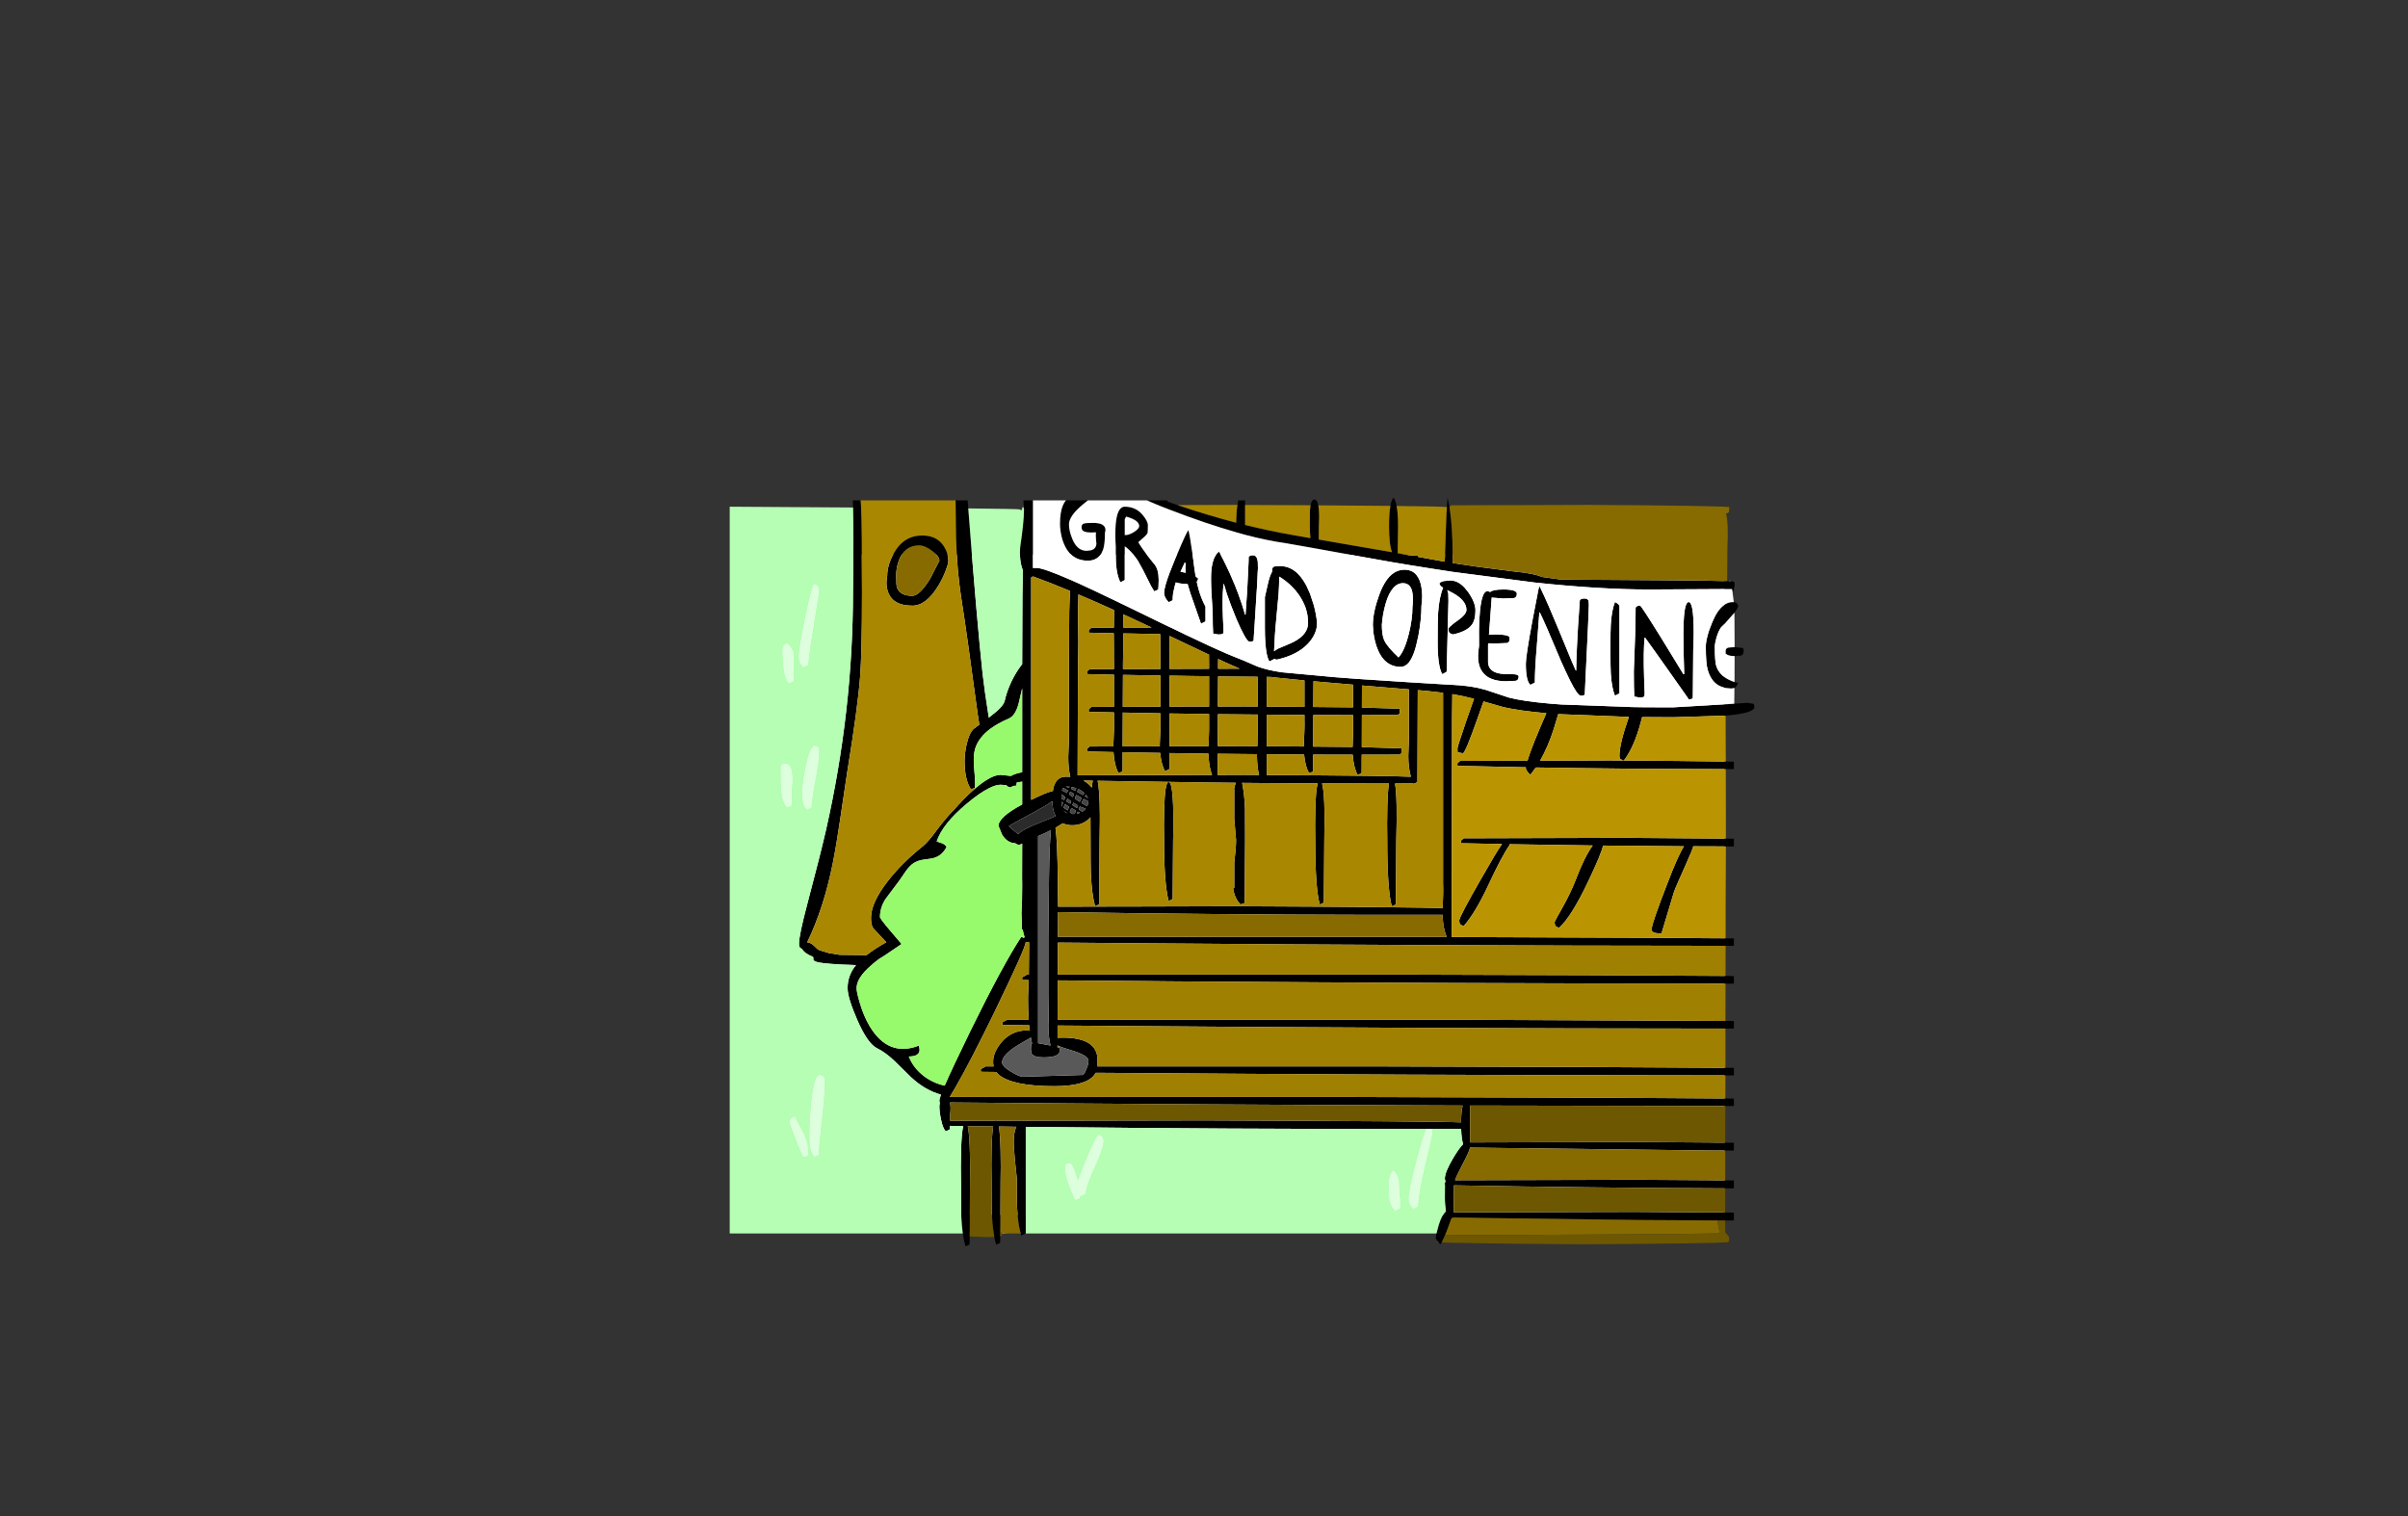 <?xml version="1.0" encoding="UTF-8" standalone="no"?>
<svg xmlns:xlink="http://www.w3.org/1999/xlink" height="842.55px" width="1337.95px" xmlns="http://www.w3.org/2000/svg">
  <rect width="100%" height="100%" fill="#333333" stroke="none"/>
  <g transform="matrix(1, 0, 0, 1, 407.45, 285.05)">
    <use height="4.5" transform="matrix(5.487, 0.0, 0.0, 81.567, 3.288, 23.017)" width="99.75" xlink:href="#shape0"/>
    <use height="416.0" transform="matrix(1.0, 0.0, 0.0, 1.0, -2.0, -8.5)" width="569.35" xlink:href="#shape1"/>
  </g>
  <defs>
    <g id="shape0" transform="matrix(1, 0, 0, 1, 49.85, -2.5)">
      <path d="M49.9 7.0 L-49.85 7.0 -49.85 2.5 49.9 2.5 49.9 7.0" fill="#ffffff" fill-rule="evenodd" stroke="none"/>
    </g>
    <g id="shape1" transform="matrix(1, 0, 0, 1, 2.0, 8.5)">
      <path d="M70.75 -7.0 L70.9 -4.9 71.0 -3.05 Q71.5 8.2 71.5 44.1 71.5 77.5 70.45 91.0 69.15 108.15 63.25 144.25 L59.5 169.45 Q57.25 184.6 55.35 194.2 50.3 219.55 41.05 238.55 42.7 238.7 44.2 239.9 L47.0 242.5 Q47.6 242.95 53.0 244.5 L59.0 245.5 74.05 245.65 Q78.5 242.15 85.0 238.5 L77.9 230.9 Q76.5 229.25 76.5 225.0 76.5 216.55 85.8 204.6 93.7 194.4 105.5 185.0 108.05 182.95 112.75 176.6 118.2 169.3 122.75 164.75 127.75 159.05 132.8 154.45 L134.5 153.0 Q138.2 149.8 141.3 148.0 144.7 145.95 147.35 145.6 L148.5 145.5 154.25 146.1 156.0 145.25 Q158.05 144.45 160.5 144.05 L160.5 117.25 160.5 97.4 158.45 106.2 Q156.6 112.75 153.0 114.25 147.05 116.8 142.95 119.8 139.85 122.1 137.75 124.7 134.65 128.5 133.9 133.0 133.3 136.5 133.9 142.9 134.55 149.8 134.25 152.75 L132.0 153.5 Q128.5 147.95 128.5 138.0 128.5 133.4 129.65 128.5 131.05 122.35 133.5 120.0 L136.7 117.6 135.75 111.5 Q130.0 68.5 126.5 46.25 124.3 32.05 123.75 13.6 L123.55 -2.6 123.5 -7.0 130.2 -7.0 130.5 -3.05 130.55 -2.55 Q135.5 61.8 138.5 89.25 139.55 98.6 141.95 113.7 L143.1 112.8 Q149.85 107.8 150.75 104.5 152.9 95.15 158.4 86.85 L159.3 85.6 160.5 83.95 160.5 83.9 160.65 45.95 160.9 31.8 Q158.8 26.8 159.4 18.95 161.5 4.8 161.5 -1.5 L161.5 -2.3 161.2 -7.0 166.5 -7.0 166.5 30.55 168.5 30.5 Q172.2 30.5 187.5 37.2 L191.8 39.1 198.5 42.2 201.5 43.6 211.65 48.45 216.7 50.9 217.25 51.15 237.2 60.85 242.35 63.35 242.95 63.6 251.1 67.55 264.3 73.75 269.5 76.1 Q274.8 78.5 277.35 79.5 283.6 81.9 290.75 85.1 L291.35 85.35 Q296.85 87.35 304.65 88.5 L334.5 91.25 344.35 92.0 349.35 92.35 375.35 94.05 380.35 94.35 394.35 95.2 399.5 95.5 399.85 95.5 Q407.9 95.95 413.75 97.2 L418.25 98.35 419.0 98.6 430.9 102.55 Q439.0 104.65 454.1 105.95 L460.0 106.4 499.55 107.85 506.45 107.95 521.5 108.0 521.65 108.0 522.1 108.0 551.7 106.25 552.05 106.25 556.15 105.95 563.35 105.5 566.85 106.0 567.1 106.25 567.35 107.85 Q567.35 111.2 551.35 112.6 L522.35 113.5 504.95 113.4 504.3 115.9 Q500.6 130.0 494.85 137.5 L493.05 136.9 Q492.35 136.4 492.35 134.75 492.35 128.4 497.6 113.3 L458.35 111.75 455.8 120.2 Q452.65 130.0 448.25 137.65 L486.85 137.5 494.85 137.55 Q527.7 137.75 546.35 138.05 L551.45 138.1 551.95 138.1 555.95 138.2 555.95 142.3 551.95 142.3 551.45 142.3 546.35 142.3 Q497.3 142.25 445.9 141.4 L442.85 145.5 Q440.35 142.95 440.35 142.0 L440.35 141.95 440.4 141.3 440.35 141.3 402.35 140.5 402.35 139.0 403.85 137.75 441.25 137.65 Q443.5 129.9 451.75 111.25 436.65 109.9 427.8 107.85 L416.85 104.7 413.5 114.15 Q406.7 133.5 405.35 133.5 L402.6 133.0 Q402.35 133.25 402.35 130.75 402.35 129.85 407.1 115.95 L411.55 103.25 410.6 103.0 Q405.55 101.65 399.5 100.65 L399.35 113.85 399.15 231.65 399.1 235.6 514.95 236.05 515.0 236.05 546.35 236.3 548.2 236.3 551.35 236.35 551.95 236.35 555.95 236.4 555.95 240.5 551.95 240.5 551.35 240.5 548.95 240.5 546.35 240.5 Q387.75 240.4 227.75 239.1 L222.45 239.05 180.35 238.7 180.3 256.5 369.85 256.5 Q496.45 256.8 546.35 257.2 L546.95 257.2 550.9 257.25 551.3 257.25 551.95 257.25 552.15 257.25 555.95 257.35 555.95 261.5 551.3 261.5 549.6 261.5 546.35 261.5 Q399.85 261.4 252.2 260.3 L245.4 260.25 239.15 260.2 234.7 260.15 229.55 260.1 180.25 259.7 180.2 281.5 380.0 281.55 381.55 281.55 395.75 281.55 395.9 281.55 550.5 282.25 551.25 282.25 551.95 282.25 552.5 282.25 552.9 282.25 555.95 282.3 555.95 286.5 551.25 286.5 549.55 286.5 546.35 286.5 Q384.15 286.4 220.6 285.1 L212.75 285.05 200.65 284.95 180.15 284.8 180.15 291.6 182.85 291.5 Q202.35 291.5 202.35 303.85 L202.35 307.5 357.35 307.5 Q495.05 307.8 546.35 308.25 L549.45 308.25 551.25 308.3 551.95 308.3 552.5 308.3 553.05 308.3 555.95 308.3 555.95 312.5 551.95 312.5 551.25 312.5 549.4 312.5 546.35 312.5 Q374.6 312.4 201.35 311.05 L200.4 312.5 Q195.45 318.5 178.35 318.5 155.3 318.5 147.65 312.25 L146.05 310.6 146.0 310.6 137.5 310.5 137.5 309.0 Q140.0 307.75 140.0 307.5 L144.65 307.5 Q144.35 306.35 144.35 305.1 144.35 299.65 148.95 294.15 154.6 287.4 163.35 287.5 L164.75 287.7 164.4 284.65 149.5 284.5 149.5 283.0 Q152.0 281.75 152.0 281.5 L164.15 281.5 Q163.7 275.65 163.75 269.1 L164.1 259.55 160.5 259.5 160.5 258.0 Q163.0 256.75 163.0 256.5 L164.2 256.5 164.35 239.5 164.35 238.55 162.5 238.55 Q161.85 242.75 145.15 277.2 132.15 303.95 123.55 318.95 L120.4 324.25 120.25 324.5 344.35 324.5 Q495.05 324.85 546.35 325.3 L549.35 325.3 551.2 325.35 551.95 325.35 555.95 325.4 555.95 329.5 551.95 329.5 551.2 329.5 549.3 329.5 546.35 329.5 409.35 329.25 409.35 349.75 497.85 349.5 498.3 349.5 498.75 349.5 499.2 349.5 499.65 349.5 500.05 349.5 500.5 349.5 500.9 349.5 501.35 349.5 501.75 349.5 502.15 349.5 502.55 349.5 502.95 349.5 543.15 349.8 546.35 349.85 549.25 349.85 551.15 349.9 551.95 349.9 555.95 349.95 555.95 354.25 551.95 354.25 551.15 354.25 549.25 354.25 546.35 354.25 544.3 354.25 411.55 352.65 409.35 352.6 Q409.0 354.8 404.85 362.6 402.05 367.9 401.0 370.75 L498.35 370.5 498.8 370.5 499.2 370.5 499.65 370.5 500.05 370.5 500.9 370.5 501.3 370.5 501.7 370.5 502.1 370.5 502.5 370.5 503.25 370.5 543.3 370.75 546.25 370.8 549.2 370.8 551.15 370.85 551.95 370.85 555.95 370.85 555.95 375.25 551.95 375.25 551.15 375.25 546.1 375.25 Q474.85 374.95 400.4 373.6 L400.35 380.1 400.25 388.6 497.85 388.35 498.55 388.35 499.2 388.35 499.85 388.35 500.5 388.35 501.7 388.35 545.1 388.65 549.15 388.65 551.1 388.7 551.95 388.7 553.65 388.7 555.95 388.75 555.95 393.1 551.95 393.1 551.1 393.1 546.8 393.1 503.15 392.85 418.1 391.75 417.05 391.75 416.35 391.75 414.75 391.7 409.35 391.6 405.25 391.55 400.0 391.45 399.0 391.95 396.5 398.75 396.4 399.05 395.85 400.35 395.25 401.75 393.85 404.8 393.85 404.85 393.6 405.3 392.85 406.35 392.25 405.75 391.7 405.15 391.75 405.15 391.45 404.8 Q390.35 403.5 390.35 402.85 390.35 401.95 390.7 400.35 L391.9 395.8 Q393.65 390.05 395.95 388.0 395.35 385.0 395.35 380.25 L395.4 373.5 395.35 373.5 395.35 372.0 395.6 371.8 395.7 371.35 Q395.35 370.55 395.35 369.85 395.35 366.25 399.95 358.5 403.2 353.0 405.5 350.7 404.55 347.65 404.4 342.25 L388.0 342.3 385.05 342.3 Q275.65 342.35 162.5 341.1 L162.5 400.25 162.35 400.35 160.0 401.5 159.65 400.35 159.65 400.25 Q159.05 398.1 158.6 395.5 157.9 391.2 157.65 385.65 157.5 382.15 157.5 369.5 156.2 358.1 155.85 352.05 155.45 345.0 157.25 341.05 L147.55 340.9 Q148.3 345.1 148.5 354.55 148.7 363.05 148.5 371.75 L148.4 396.25 148.35 399.8 148.35 402.0 148.25 405.2 148.25 405.5 Q147.0 406.25 146.0 406.5 L145.0 402.3 144.95 402.0 144.7 400.35 144.3 397.5 144.1 395.65 144.0 394.9 144.0 394.85 143.95 394.25 143.75 390.75 143.7 390.4 143.65 389.55 Q143.5 385.8 143.5 371.85 143.3 361.7 143.5 353.5 143.7 344.85 144.4 340.85 L130.25 340.7 Q131.2 344.6 131.45 355.5 131.7 364.0 131.5 372.75 L131.4 398.25 131.35 400.35 131.35 402.0 131.25 406.5 129.0 407.5 Q128.1 404.4 127.5 400.35 126.9 396.0 126.65 390.55 126.5 386.8 126.5 372.85 126.3 362.7 126.55 354.5 126.8 344.35 127.75 340.65 L120.4 340.55 120.25 342.5 Q119.0 343.25 118.0 343.5 116.45 341.95 115.4 337.0 114.5 332.8 114.5 329.5 114.5 328.75 114.8 328.1 114.5 327.45 114.5 326.35 114.5 325.6 115.4 323.2 106.6 320.75 98.9 313.65 L89.8 304.7 Q84.55 299.7 80.0 297.5 74.65 295.0 68.75 281.4 63.5 269.3 63.5 264.0 63.5 257.15 67.8 251.65 L68.2 251.2 Q51.45 250.7 46.75 249.55 44.3 248.95 44.45 247.9 44.65 246.75 44.0 246.5 39.5 244.7 38.15 242.2 L37.2 241.7 Q36.5 241.05 36.5 239.35 36.5 234.55 41.2 216.9 48.5 189.35 51.5 176.15 66.5 110.0 66.5 43.6 66.95 12.7 66.55 -3.05 L66.5 -4.75 66.4 -7.0 70.75 -7.0 M197.05 -7.0 L196.0 -6.2 193.7 -4.3 Q186.5 1.8 186.5 6.35 186.5 9.85 188.3 14.25 191.0 21.0 196.25 21.0 L198.6 20.75 Q200.85 20.2 201.5 18.35 L201.75 17.2 201.5 14.7 Q201.3 12.0 201.5 10.75 198.4 10.95 196.55 10.7 195.15 10.45 194.45 10.0 193.5 9.4 193.5 7.75 193.5 6.2 195.0 5.8 L196.5 5.6 200.0 5.5 201.5 5.55 Q205.55 5.9 206.5 8.05 207.05 9.35 206.5 10.85 206.5 17.2 205.5 20.25 L204.4 22.7 Q203.05 24.8 200.9 25.75 199.2 26.5 197.0 26.5 194.05 26.5 191.65 25.6 189.7 24.85 188.1 23.5 185.25 21.1 183.55 16.75 182.3 13.65 181.8 9.85 181.5 7.8 181.5 6.25 181.5 -0.45 183.15 -4.3 L183.95 -5.85 184.8 -7.0 197.05 -7.0 M229.8 -7.0 L241.0 -7.0 241.5 -6.25 246.8 -4.4 Q263.35 1.2 279.4 5.4 279.5 -0.55 280.1 -4.5 L280.6 -7.0 284.35 -7.0 284.35 -4.45 284.35 6.65 Q297.75 9.95 310.85 12.25 L320.65 13.95 Q320.35 11.0 320.35 7.35 L320.4 -1.25 Q320.5 -3.0 320.75 -4.3 321.4 -7.5 322.85 -7.5 324.35 -7.5 325.05 -4.25 325.75 -0.6 325.35 7.25 L325.3 14.75 366.0 21.8 Q364.35 17.6 364.35 7.25 364.35 0.1 365.1 -3.95 365.7 -7.3 366.85 -8.5 367.95 -7.1 368.55 -3.9 369.35 0.2 369.35 7.35 L369.15 22.35 375.4 23.45 379.85 23.75 380.1 23.35 Q380.3 23.3 380.35 24.35 L390.85 26.25 395.3 27.05 396.15 2.8 396.25 0.3 396.3 0.05 396.5 -3.3 396.6 -5.1 396.8 -7.95 396.85 -8.5 397.9 -3.4 398.2 -1.45 Q399.6 8.35 399.65 21.9 L399.65 27.8 413.35 29.85 433.85 32.5 Q445.25 33.6 449.1 35.5 L459.85 37.0 Q538.35 37.4 552.2 37.85 L553.35 37.9 553.95 37.9 555.1 38.0 556.0 38.25 Q556.35 38.35 556.35 39.85 556.35 41.35 555.95 41.75 L555.95 43.3 555.1 43.3 554.9 42.25 554.85 42.25 508.85 42.5 Q481.5 42.5 445.4 38.65 L399.65 32.7 395.15 32.0 386.45 30.65 378.95 29.45 377.0 29.15 365.95 27.3 341.2 22.9 336.0 21.95 325.2 20.0 321.6 19.35 306.85 16.75 Q296.75 15.35 284.35 12.1 L279.4 10.7 Q262.8 6.0 242.45 -1.85 L237.65 -3.7 236.0 -4.4 234.6 -4.95 229.8 -7.0 M506.35 69.25 Q505.55 76.9 506.05 91.5 L506.35 100.0 Q506.35 102.5 505.85 102.0 505.85 102.5 503.35 102.5 L500.6 102.0 Q500.35 97.5 500.35 88.1 501.35 64.5 501.35 52.5 L501.85 52.0 Q502.35 51.5 503.85 51.5 504.45 51.5 515.55 69.4 L518.7 74.55 527.85 89.5 528.35 89.5 Q527.9 76.35 527.9 67.7 L527.9 66.3 527.95 64.6 Q528.1 49.5 530.85 49.5 533.45 49.5 533.6 64.55 L533.6 67.85 533.35 76.25 533.15 100.6 533.1 102.5 Q533.35 103.5 530.85 103.5 L528.85 100.6 515.5 81.7 512.2 77.05 506.6 69.25 506.35 69.25 M489.85 49.5 Q491.45 50.15 492.35 51.5 L492.35 100.25 489.85 101.5 Q488.0 96.95 487.55 89.1 487.35 86.05 487.35 75.5 487.35 65.0 487.55 62.0 488.0 54.25 489.85 49.5 M555.9 49.55 Q557.05 49.6 557.6 50.2 L558.35 51.5 Q558.25 52.8 556.25 55.4 L550.6 61.8 548.85 63.5 548.2 64.5 Q547.3 65.95 546.6 68.2 L546.25 69.3 Q545.35 72.55 545.35 74.35 545.35 82.95 546.25 85.35 547.6 89.1 551.15 91.5 553.3 92.95 556.3 93.95 L558.35 94.5 557.05 96.65 556.25 97.25 554.35 97.5 551.2 97.2 Q543.75 95.75 541.35 87.0 540.35 83.4 540.35 74.25 540.35 71.6 541.35 68.05 541.75 66.35 542.45 64.5 L543.9 60.75 Q546.65 54.05 550.2 51.35 552.6 49.5 555.35 49.5 L555.9 49.55 M556.35 74.5 L560.85 75.0 561.1 75.25 Q561.35 75.4 561.35 76.85 561.35 78.8 559.9 79.25 L556.35 79.5 Q552.85 79.5 551.6 78.25 551.35 79.25 551.35 76.75 551.35 75.15 552.9 74.8 L556.35 74.5 M551.5 185.3 L550.55 185.25 550.2 185.25 546.25 185.25 533.35 185.2 533.35 185.25 Q533.35 186.2 528.65 196.7 523.4 208.3 522.6 210.75 L516.15 232.2 515.65 233.75 513.35 233.5 511.3 233.15 510.6 232.25 Q510.45 232.85 510.4 232.15 L510.35 230.75 Q510.35 228.2 518.9 206.0 524.85 190.45 528.2 185.2 L483.25 184.8 Q482.4 189.1 475.1 204.5 465.8 224.15 458.85 230.5 457.4 230.0 457.05 229.7 456.35 229.05 456.35 227.35 456.35 226.85 460.45 219.65 465.35 210.95 468.1 203.75 473.0 190.85 477.5 184.75 L431.35 184.05 431.15 184.05 431.2 184.1 431.35 184.5 Q427.3 190.05 419.45 206.85 412.35 222.1 405.85 229.5 404.4 229.0 404.05 228.7 403.35 228.05 403.35 226.35 403.35 224.5 415.35 203.5 424.2 188.0 427.1 183.95 L404.35 183.5 404.35 182.0 405.85 180.75 495.85 180.5 546.25 180.9 551.5 180.95 551.95 180.95 555.95 181.0 555.95 185.3 552.55 185.3 551.95 185.3 551.5 185.3 M448.85 42.5 Q452.7 50.5 458.2 63.9 L465.4 81.35 467.95 87.2 468.1 87.5 468.35 87.5 468.35 86.4 Q468.4 81.5 468.75 74.35 469.2 63.85 470.35 48.5 L470.85 48.0 Q471.35 47.5 472.85 47.5 474.55 47.5 475.05 48.5 475.35 49.15 475.35 51.35 L474.95 61.6 474.35 74.4 473.1 100.5 Q473.35 101.5 470.85 101.5 469.15 101.5 465.0 93.25 L462.4 87.85 460.05 82.7 Q451.0 61.0 448.1 55.25 L447.85 55.25 446.4 74.45 Q445.35 86.7 445.35 94.25 L442.85 95.5 Q440.35 93.3 440.35 83.75 440.35 79.5 444.0 59.8 L447.35 42.45 447.85 40.5 448.85 42.5 M408.35 44.0 Q412.35 49.7 412.35 54.1 412.35 59.5 410.3 62.15 407.6 65.8 399.85 67.5 L399.55 67.4 Q398.35 66.95 398.05 66.7 397.35 66.05 397.35 64.35 397.35 63.7 399.5 62.0 400.6 61.05 402.35 59.85 407.35 56.35 407.35 53.85 407.35 48.6 399.7 44.4 L399.5 44.3 396.7 42.85 397.25 44.7 397.35 48.85 396.35 88.25 394.4 89.3 393.85 89.5 Q391.35 84.75 391.35 72.1 391.35 59.3 391.6 55.55 392.2 46.65 394.4 41.55 392.25 40.2 392.35 39.0 393.2 38.15 394.95 37.8 L398.35 37.5 399.6 37.6 Q401.3 37.8 402.95 38.75 404.8 39.8 406.55 41.75 L408.35 44.0 M420.5 43.9 Q422.1 42.5 427.85 42.5 435.35 42.5 435.35 44.85 435.35 46.85 433.85 47.25 L427.85 47.5 421.35 47.0 421.35 47.35 419.85 67.65 423.35 67.5 425.5 67.55 Q429.6 67.7 430.9 68.55 431.35 68.85 431.35 69.85 431.35 71.9 429.9 72.25 L423.4 72.5 423.35 72.5 419.45 72.4 419.35 73.25 419.35 83.0 Q419.55 86.65 422.8 88.25 424.8 89.25 428.05 89.45 L433.75 89.6 Q436.35 89.75 436.35 90.85 436.35 92.85 434.8 93.25 L429.35 93.5 Q424.55 93.5 421.25 92.15 418.5 91.05 416.8 89.05 415.1 87.1 414.35 84.3 413.6 81.35 413.9 77.55 L414.35 73.75 Q414.15 65.35 414.6 58.0 415.5 43.5 418.85 43.5 419.9 43.5 420.5 43.9 M366.75 41.6 Q365.45 43.05 364.35 45.25 363.25 47.5 362.4 50.5 360.75 56.3 360.35 62.1 L360.4 64.3 Q360.5 66.55 360.9 68.3 361.25 69.9 361.85 71.1 363.5 74.45 369.6 80.25 372.95 76.65 375.25 67.4 L375.3 67.3 Q377.35 59.05 377.35 52.25 377.85 47.8 377.4 44.8 377.05 42.1 375.85 40.65 374.5 39.0 372.1 39.0 369.05 39.0 366.75 41.6 M382.35 41.35 Q383.15 46.3 382.35 51.5 382.35 59.05 380.6 68.45 L380.35 69.55 Q378.4 79.3 375.3 83.1 373.3 85.5 370.85 85.5 361.25 85.5 357.35 74.0 356.45 71.35 355.95 68.3 L355.6 66.05 355.5 64.2 355.35 62.35 Q355.35 55.2 358.85 45.5 L358.95 45.3 Q359.7 43.15 360.6 41.35 365.4 31.5 372.85 31.5 374.85 31.5 376.5 32.15 378.4 32.9 379.7 34.6 381.65 37.0 382.35 41.35 M324.1 63.8 Q323.15 68.5 319.2 72.7 L317.4 74.4 Q311.5 79.4 301.85 81.5 L300.35 81.0 300.35 81.25 297.85 82.5 Q296.95 81.0 296.35 78.05 295.35 72.95 295.35 63.6 L295.35 46.75 296.75 40.6 297.3 38.2 Q298.15 34.75 299.35 32.6 L299.35 31.75 Q299.35 30.1 300.65 29.7 L303.85 29.5 Q312.7 29.5 318.4 40.35 L320.4 44.75 322.5 51.1 Q323.8 55.85 324.35 60.85 L324.1 63.8 M380.3 98.45 L380.1 149.5 Q378.85 150.25 377.85 150.5 L377.75 150.25 367.65 150.3 Q369.05 158.1 368.35 182.25 L368.1 217.5 Q366.85 218.25 365.85 218.5 363.35 208.95 363.35 182.35 363.15 171.85 363.4 163.25 363.6 154.45 364.3 150.3 L327.1 150.25 Q328.95 156.15 328.35 182.75 L328.1 216.5 Q326.85 217.25 325.85 217.5 323.35 208.4 323.35 182.85 323.15 172.7 323.4 164.5 323.65 153.75 324.7 150.25 L294.95 150.05 293.85 150.5 293.65 150.05 282.7 149.95 Q284.0 156.2 284.3 164.25 L284.35 181.85 284.1 216.75 281.85 217.5 Q278.6 214.3 277.7 208.65 L278.35 208.25 278.35 194.25 Q279.35 186.05 279.35 181.75 L278.35 170.05 278.35 153.5 278.25 153.35 Q278.6 151.35 279.25 149.9 L269.35 149.8 257.7 149.65 202.4 148.8 Q203.55 153.5 203.65 167.8 L203.65 171.05 203.5 182.25 203.25 217.5 201.0 218.5 Q199.15 211.7 198.65 200.4 198.5 196.4 198.5 182.35 L198.45 170.3 198.45 169.1 Q194.4 173.5 188.35 173.5 185.3 173.5 183.1 172.4 L179.0 174.9 Q180.05 181.9 180.3 203.55 L180.45 218.75 218.3 218.65 224.3 218.65 279.85 218.5 Q381.8 218.95 394.15 219.6 394.55 210.5 394.35 206.0 L394.35 113.75 394.35 99.9 384.35 98.75 380.3 98.45 M349.3 95.85 L349.25 108.1 369.85 108.75 370.1 108.35 Q370.35 108.3 370.35 109.85 370.35 111.45 369.9 111.8 369.25 112.0 368.85 112.25 L349.25 112.3 349.2 130.1 370.85 130.75 371.1 130.35 Q371.35 130.3 371.35 131.85 371.35 133.45 370.9 133.8 L369.85 134.25 349.15 134.3 349.1 144.5 Q347.85 145.25 346.85 145.5 344.6 141.2 344.15 134.3 L322.15 134.25 322.1 143.75 319.85 144.5 Q317.7 140.55 317.15 134.2 L296.35 134.05 296.35 145.6 Q364.75 145.95 376.45 146.55 375.05 141.5 375.05 134.95 375.55 124.45 375.35 119.25 L375.35 98.0 349.3 95.85 M344.35 112.3 L322.25 112.25 322.15 129.8 344.1 130.0 Q344.55 119.85 344.35 115.0 L344.35 112.3 M344.35 95.4 L322.35 93.5 322.25 107.8 344.35 108.0 344.35 95.4 M395.1 231.65 Q394.2 228.0 394.1 223.25 309.45 223.45 221.25 222.35 L214.95 222.25 180.45 221.75 180.35 235.5 364.85 235.5 396.4 235.6 Q395.6 233.8 395.1 231.65 M405.25 329.25 Q263.25 328.8 120.35 327.55 121.0 329.75 120.5 334.25 L120.5 337.75 145.55 337.7 Q145.75 337.5 146.0 337.5 L146.45 337.7 159.8 337.7 160.0 337.5 160.4 337.7 261.35 337.5 Q391.15 337.95 404.35 338.6 404.4 332.7 405.25 329.25 M288.85 23.5 Q290.9 23.5 291.4 27.0 L291.5 30.75 291.35 33.0 291.0 40.55 290.7 45.0 289.55 63.55 289.25 68.0 289.1 70.5 Q289.35 71.5 286.85 71.5 285.8 71.5 283.85 67.95 L281.6 63.5 279.5 58.75 Q276.2 50.85 274.2 44.85 L272.9 40.55 272.6 39.5 272.35 39.5 272.25 40.55 271.95 44.8 Q271.65 52.1 272.3 63.55 L272.35 65.0 Q272.35 67.5 271.85 67.0 271.85 67.5 269.35 67.5 L266.6 67.0 Q266.35 63.25 266.35 55.0 265.45 42.95 265.45 36.45 265.4 26.4 268.75 22.55 L269.85 21.5 270.45 22.55 272.65 26.8 Q276.1 33.65 278.85 40.5 L280.55 44.9 Q282.7 50.7 284.35 56.5 L284.6 56.5 285.4 44.95 285.65 40.55 286.3 26.95 286.35 24.25 286.95 23.9 Q287.4 23.5 288.85 23.5 M302.95 45.1 L301.85 57.0 301.25 63.6 300.9 68.1 300.45 76.8 302.5 75.45 309.35 72.55 Q313.75 70.65 316.2 68.2 319.35 65.05 319.35 61.0 319.35 56.6 317.85 52.35 316.7 49.3 314.8 46.3 L314.05 45.2 Q312.35 42.8 310.2 40.7 307.2 37.75 303.35 35.35 L303.2 40.65 302.95 45.1 M255.1 22.6 L255.65 26.65 256.15 30.55 256.85 35.2 258.35 36.5 257.5 38.3 258.05 40.6 Q258.55 42.7 259.2 44.65 260.55 48.7 262.35 52.0 L262.35 60.25 259.85 61.5 254.05 44.85 253.95 44.55 252.75 40.6 252.45 39.5 Q248.0 39.35 245.85 38.55 L245.25 40.6 244.4 44.4 Q244.1 46.45 244.1 48.5 L242.35 49.35 241.85 49.5 Q239.35 46.8 239.35 44.5 239.35 41.45 242.35 33.4 L245.1 26.5 245.8 24.8 246.75 22.6 Q251.6 11.1 252.85 9.5 253.65 12.3 255.1 22.6 M251.35 33.2 Q251.05 30.4 251.35 28.0 L250.85 27.5 248.45 32.65 251.35 33.2 M244.2 90.4 L242.35 90.4 242.35 107.6 258.3 107.55 263.3 107.55 264.35 107.55 264.35 90.7 252.95 90.55 244.2 90.4 M264.35 84.35 L264.3 78.7 242.35 68.3 242.35 86.6 248.8 86.6 264.35 86.55 264.35 84.35 M269.4 81.1 L269.35 84.25 269.35 86.55 281.35 86.5 272.85 82.75 269.4 81.1 M298.7 91.1 L296.35 91.05 296.35 107.6 317.35 107.75 317.35 93.05 301.6 91.45 298.7 91.1 M269.35 90.8 L269.25 107.55 283.85 107.5 291.35 107.55 291.35 91.0 269.35 90.8 M229.35 22.65 L232.2 26.3 234.0 28.5 Q236.35 31.3 236.35 37.25 L236.25 40.65 236.1 42.5 Q234.85 43.25 233.85 43.5 L232.15 40.65 227.6 31.6 224.6 26.2 222.0 22.7 Q219.85 20.15 217.5 18.5 L217.5 37.25 216.3 37.9 215.0 38.5 Q213.15 34.55 212.7 28.8 L212.65 28.6 212.55 26.0 212.5 22.7 212.5 18.85 Q212.05 11.7 212.45 6.5 213.25 -3.5 217.5 -3.5 223.75 -3.5 227.6 1.25 230.35 4.65 230.35 6.85 230.35 10.8 230.05 11.35 229.55 12.4 225.0 16.25 226.65 19.05 229.35 22.65 M217.5 3.5 L217.5 12.25 Q219.5 12.45 222.5 10.65 225.5 8.8 225.5 7.25 225.5 4.0 218.25 2.0 L217.5 3.5 M166.5 35.25 L165.5 35.8 165.5 159.4 Q173.65 155.35 177.35 154.5 L177.55 154.55 Q178.6 146.5 184.85 146.5 L187.25 146.6 Q186.1 142.0 186.1 135.6 186.65 124.25 186.5 119.5 L186.5 87.25 186.5 76.0 186.55 70.5 186.65 54.55 Q186.8 48.6 187.1 43.3 175.7 38.55 166.5 35.25 M191.7 70.95 L191.65 76.7 191.5 87.35 191.3 145.75 264.0 145.55 266.0 145.55 265.4 143.75 Q264.2 139.6 264.0 133.95 L264.0 133.7 263.85 133.7 242.35 133.4 242.35 142.25 239.85 143.5 Q237.75 139.6 237.2 133.3 L216.3 132.95 216.25 143.5 Q215.0 144.25 214.0 144.5 211.65 140.0 211.25 132.85 L196.5 132.5 196.5 131.0 198.0 129.75 211.15 129.7 Q211.7 119.05 211.5 114.0 L211.5 110.8 197.5 110.5 197.5 109.0 199.0 107.75 211.5 107.7 211.5 89.85 196.5 89.5 196.5 88.0 198.0 86.75 211.5 86.7 211.5 84.35 211.45 80.85 211.45 76.2 211.4 66.8 197.5 66.5 197.5 65.0 199.0 63.75 211.45 63.7 211.55 53.95 Q201.0 49.15 191.75 45.25 L191.5 55.5 191.7 70.95 M216.75 56.35 L216.75 63.7 232.45 63.65 220.8 58.2 216.75 56.35 M216.5 84.25 L216.5 86.7 237.35 86.65 237.35 86.05 237.35 84.5 237.3 79.55 237.2 67.3 216.7 66.9 216.65 75.5 216.55 80.75 216.5 84.25 M216.5 89.95 L216.4 107.7 237.35 107.65 237.35 90.3 216.5 89.95 M237.35 111.3 L216.4 110.9 216.3 129.7 237.0 129.65 236.95 128.7 Q237.5 118.15 237.35 113.75 L237.35 111.3 M242.35 129.6 L258.95 129.55 264.05 129.55 264.15 127.15 Q264.45 119.25 264.35 115.5 L264.35 111.7 262.75 111.7 257.65 111.6 242.35 111.4 242.35 129.6 M199.75 148.75 L194.5 148.65 Q197.25 150.1 199.15 152.6 199.4 150.2 199.75 148.75 M193.6 158.3 L190.5 156.65 189.75 158.65 192.5 160.55 192.6 160.3 193.6 158.3 M195.0 155.6 L194.6 155.25 Q193.25 154.05 191.55 153.3 L191.1 154.95 194.35 156.75 195.0 155.6 M195.85 156.5 L195.4 157.4 197.1 158.5 Q196.75 157.5 195.85 156.5 M194.65 158.85 L193.4 161.1 196.6 162.95 Q197.25 161.65 197.35 160.25 L194.65 158.85 M190.0 154.4 L190.6 152.9 188.0 152.25 187.7 153.25 190.0 154.4 M182.6 154.15 Q183.8 154.65 185.35 155.65 L185.95 154.2 183.35 152.75 Q182.85 153.25 182.6 154.15 M186.8 152.1 L185.1 152.0 184.75 152.05 186.55 152.7 186.8 152.1 M182.35 158.35 L182.35 158.75 183.85 159.5 184.45 157.85 182.3 156.25 182.35 158.35 M185.65 158.7 L185.0 160.2 187.2 161.55 187.75 160.2 187.0 159.7 185.65 158.7 M186.6 156.4 L188.3 157.6 188.65 157.85 189.35 156.05 187.15 154.85 186.6 156.4 M187.8 163.9 L186.95 166.15 188.45 167.25 189.7 167.2 190.35 165.35 187.8 163.9 M188.4 162.3 L188.9 162.65 190.9 164.0 191.55 162.55 188.9 160.95 188.4 162.3 M191.0 167.05 L192.65 166.65 191.4 165.95 191.0 167.05 M183.2 161.05 L182.35 160.45 182.3 162.85 182.3 162.95 182.4 163.05 183.2 161.05 M183.45 163.7 L185.75 165.3 186.6 163.2 184.3 161.8 183.45 163.7 M185.25 166.6 L183.2 165.25 185.15 166.8 185.25 166.6 M195.8 164.3 L192.5 163.05 191.9 164.65 193.9 166.0 195.4 164.75 195.8 164.3 M177.3 160.55 L177.3 160.1 177.1 160.25 Q173.95 162.5 167.65 165.9 L165.5 167.1 160.5 169.8 Q153.45 173.65 153.1 174.0 153.6 174.65 156.65 177.1 L158.2 178.4 160.5 176.65 Q162.5 175.35 165.5 174.05 L166.45 173.6 Q169.25 172.4 175.2 170.1 L179.1 168.45 178.05 165.9 Q177.35 163.5 177.3 160.55 M173.8 177.55 L169.35 179.55 169.35 294.6 176.25 295.9 Q175.05 291.2 175.05 284.75 L175.05 284.65 175.2 281.5 175.35 267.75 175.35 259.65 175.35 256.5 175.35 238.65 175.35 235.85 175.35 235.5 175.25 221.7 175.25 218.75 Q175.25 210.35 175.4 202.5 175.65 183.55 176.5 176.2 L173.8 177.55 M241.85 149.5 Q245.1 149.5 244.35 182.25 L244.1 214.5 Q242.85 215.25 241.85 215.5 239.35 205.8 239.35 182.35 239.15 172.6 239.4 164.75 239.8 149.5 241.85 149.5 M317.35 112.2 L296.35 112.05 296.35 129.6 316.95 129.75 316.95 129.7 Q317.5 119.15 317.35 114.75 L317.35 112.2 M291.35 112.0 L269.25 111.8 269.2 129.55 283.85 129.5 291.2 129.55 291.35 118.5 291.35 112.0 M291.0 134.0 L271.1 133.8 269.15 133.8 269.1 145.55 270.85 145.55 283.35 145.5 292.1 145.55 Q291.0 140.95 290.95 134.6 L291.0 134.0 M117.0 18.5 Q119.5 22.4 119.5 26.75 119.5 28.1 118.05 31.9 116.4 36.3 114.0 40.25 107.25 51.5 99.5 51.5 88.25 51.5 85.75 43.25 84.95 40.65 85.15 37.6 L85.5 35.0 Q85.5 28.95 89.25 22.25 94.7 12.5 105.0 12.5 113.15 12.5 117.0 18.5 M103.25 18.0 Q95.05 18.0 91.95 26.5 90.4 30.8 90.5 35.1 90.5 40.25 90.95 41.5 92.65 46.0 99.4 46.0 103.6 46.0 109.5 36.25 L114.5 26.5 Q114.5 24.05 110.45 21.05 106.45 18.0 103.25 18.0 M160.45 202.95 L160.5 183.7 158.85 184.5 157.05 183.9 156.7 183.5 Q152.2 183.4 149.35 178.75 L147.35 173.85 Q147.35 169.0 160.5 161.95 L160.5 149.25 157.5 149.75 157.25 151.5 155.55 151.65 154.0 152.5 152.2 151.9 151.75 151.25 148.5 151.0 148.35 151.0 Q145.75 151.05 142.05 152.95 136.85 155.5 129.55 161.65 116.2 172.85 113.0 182.5 L116.05 183.55 Q117.65 184.2 118.5 185.5 115.9 190.95 110.05 192.0 L105.1 192.7 Q102.2 193.25 100.25 194.5 98.15 195.8 95.75 199.15 L92.25 204.25 84.5 214.6 Q81.5 219.35 81.5 224.5 81.5 225.45 87.5 232.45 L93.5 239.5 84.25 245.75 81.0 247.8 Q78.5 249.6 76.55 251.4 68.5 258.35 68.5 264.0 68.5 266.2 70.15 271.8 72.3 279.3 75.7 285.05 86.1 302.5 103.0 296.0 L103.25 296.45 103.5 298.25 Q103.5 302.0 97.5 302.0 100.0 308.35 105.9 312.9 110.95 316.75 117.45 318.2 121.6 308.55 131.65 288.0 149.8 251.0 160.0 235.5 L161.35 236.05 161.85 235.7 Q161.2 233.8 160.8 231.5 L160.3 231.5 160.3 227.6 160.1 222.6 160.35 217.0 160.35 215.75 160.4 215.95 160.5 206.5 160.45 202.95 M164.55 291.95 L158.35 295.55 Q149.35 301.1 149.35 305.25 149.35 306.3 150.45 307.5 151.7 308.9 154.4 310.5 L154.7 310.65 Q159.05 313.25 160.85 313.25 L194.1 312.25 Q194.95 311.7 195.25 311.0 L195.35 310.75 196.35 308.5 196.75 307.5 Q197.35 305.8 197.35 304.35 197.35 301.35 187.35 298.4 183.4 297.25 181.0 296.25 L180.1 295.9 180.1 296.85 180.85 297.0 181.1 297.25 Q181.35 297.4 181.35 298.85 181.35 302.5 172.35 302.5 166.95 302.5 165.65 300.3 L165.35 298.0 Q165.35 296.5 165.6 295.0 L166.0 294.85 165.4 291.8 165.35 291.5 164.55 291.95" fill="#000000" fill-rule="evenodd" stroke="none"/>
      <path d="M134.5 153.0 L132.8 154.45 Q127.75 159.05 122.75 164.75 118.2 169.3 112.75 176.6 108.05 182.95 105.5 185.0 93.7 194.4 85.8 204.6 76.5 216.55 76.5 225.0 76.5 229.25 77.9 230.9 L85.0 238.5 Q78.5 242.15 74.05 245.65 L59.0 245.5 53.0 244.5 Q47.6 242.95 47.0 242.5 L44.2 239.9 Q42.7 238.7 41.05 238.55 50.3 219.55 55.35 194.2 57.25 184.6 59.5 169.45 L63.25 144.25 Q69.15 108.15 70.45 91.0 71.5 77.5 71.5 44.1 71.5 8.2 71.0 -3.05 L70.9 -4.9 70.75 -7.0 123.5 -7.0 123.55 -2.6 123.75 13.6 Q124.3 32.05 126.5 46.25 130.0 68.5 135.75 111.5 L136.7 117.6 133.5 120.0 Q131.05 122.35 129.65 128.5 128.5 133.4 128.5 138.0 128.5 147.95 132.0 153.5 L134.25 152.75 134.5 153.0 M396.5 -3.3 L396.3 0.05 395.85 0.25 396.25 0.3 396.15 2.8 395.3 27.05 390.85 26.25 380.35 24.35 Q380.3 23.3 380.1 23.35 L379.85 23.75 375.4 23.45 369.15 22.35 369.35 7.35 Q369.35 0.2 368.55 -3.9 393.55 -3.65 396.5 -3.3 M365.1 -3.95 Q364.35 0.1 364.35 7.25 364.35 17.6 366.0 21.8 L325.3 14.75 325.35 7.25 Q325.75 -0.6 325.05 -4.25 L365.1 -3.95 M320.75 -4.3 Q320.5 -3.0 320.4 -1.25 L320.35 7.35 Q320.35 11.0 320.65 13.95 L310.85 12.25 Q297.75 9.95 284.35 6.65 L284.35 -4.45 320.75 -4.3 M280.1 -4.5 Q279.5 -0.55 279.4 5.4 263.35 1.2 246.8 -4.4 L280.1 -4.5 M344.35 95.4 L344.35 108.0 322.25 107.8 322.35 93.5 344.35 95.4 M344.35 112.3 L344.35 115.0 Q344.55 119.85 344.1 130.0 L322.15 129.8 322.25 112.25 344.35 112.3 M349.3 95.85 L375.35 98.0 375.35 119.25 Q375.55 124.45 375.05 134.95 375.05 141.5 376.45 146.55 364.75 145.95 296.35 145.6 L296.35 134.05 317.15 134.2 Q317.7 140.55 319.85 144.5 L322.1 143.75 322.15 134.25 344.15 134.3 Q344.6 141.2 346.85 145.5 347.85 145.25 349.1 144.5 L349.15 134.3 369.85 134.25 370.9 133.8 Q371.35 133.45 371.35 131.85 371.35 130.3 371.1 130.35 L370.85 130.75 349.2 130.1 349.25 112.3 368.85 112.25 Q369.25 112.0 369.9 111.8 370.35 111.45 370.35 109.85 370.35 108.3 370.1 108.35 L369.85 108.75 349.25 108.1 349.3 95.85 M380.3 98.45 L384.35 98.75 394.35 99.9 394.35 113.75 394.35 206.0 Q394.55 210.5 394.15 219.6 381.8 218.95 279.85 218.5 L224.3 218.65 218.3 218.65 180.45 218.75 180.3 203.55 Q180.05 181.9 179.0 174.9 L183.1 172.4 Q185.3 173.5 188.35 173.5 194.4 173.5 198.45 169.1 L198.45 170.3 198.5 182.35 Q198.5 196.4 198.65 200.4 199.15 211.7 201.0 218.5 L203.25 217.5 203.5 182.25 203.65 171.05 203.65 167.8 Q203.55 153.5 202.4 148.8 L257.7 149.65 269.35 149.8 279.25 149.9 Q278.6 151.35 278.25 153.35 L278.35 153.5 278.35 170.05 279.35 181.75 Q279.35 186.05 278.35 194.25 L278.35 208.25 277.7 208.65 Q278.6 214.3 281.85 217.5 L284.1 216.75 284.35 181.85 284.3 164.25 Q284.0 156.2 282.7 149.95 L293.65 150.05 293.85 150.5 294.95 150.05 324.7 150.25 Q323.65 153.75 323.4 164.5 323.15 172.7 323.35 182.85 323.35 208.4 325.85 217.5 326.85 217.25 328.1 216.5 L328.35 182.75 Q328.95 156.15 327.1 150.25 L364.3 150.3 Q363.6 154.45 363.4 163.25 363.15 171.85 363.35 182.35 363.35 208.95 365.85 218.5 366.85 218.25 368.1 217.5 L368.35 182.25 Q369.05 158.1 367.65 150.3 L377.75 150.25 377.85 150.5 Q378.85 150.25 380.1 149.5 L380.3 98.45 M269.35 90.8 L291.35 91.0 291.35 107.55 283.85 107.5 269.25 107.55 269.35 90.8 M298.7 91.1 L301.6 91.45 317.35 93.05 317.35 107.75 296.35 107.6 296.35 91.05 298.7 91.1 M269.4 81.1 L272.85 82.75 281.35 86.5 269.35 86.55 269.35 84.25 269.4 81.1 M264.35 84.35 L264.35 86.55 248.8 86.6 242.35 86.6 242.35 68.3 264.3 78.7 264.35 84.35 M244.2 90.4 L252.95 90.55 264.35 90.7 264.35 107.55 263.3 107.55 258.3 107.55 242.35 107.6 242.35 90.4 244.2 90.4 M199.75 148.75 Q199.4 150.2 199.15 152.6 197.25 150.1 194.5 148.65 L199.75 148.75 M242.35 129.6 L242.35 111.4 257.65 111.6 262.75 111.7 264.35 111.7 264.35 115.5 Q264.45 119.25 264.15 127.15 L264.05 129.55 258.95 129.55 242.35 129.6 M237.35 111.3 L237.35 113.75 Q237.5 118.15 236.95 128.7 L237.0 129.65 216.3 129.7 216.4 110.9 237.35 111.3 M216.5 89.95 L237.35 90.3 237.35 107.65 216.4 107.7 216.5 89.95 M216.5 84.25 L216.55 80.75 216.65 75.5 216.7 66.9 237.2 67.3 237.3 79.55 237.35 84.5 237.35 86.05 237.35 86.65 216.5 86.7 216.5 84.25 M216.75 56.35 L220.8 58.2 232.45 63.65 216.75 63.7 216.75 56.35 M191.7 70.95 L191.5 55.5 191.75 45.25 Q201.0 49.15 211.55 53.95 L211.45 63.7 199.0 63.75 197.5 65.0 197.5 66.5 211.4 66.8 211.45 76.2 211.45 80.85 211.5 84.35 211.5 86.7 198.0 86.75 196.5 88.0 196.5 89.5 211.5 89.85 211.5 107.7 199.0 107.75 197.5 109.0 197.5 110.5 211.5 110.8 211.5 114.0 Q211.7 119.05 211.15 129.7 L198.0 129.75 196.5 131.0 196.5 132.5 211.25 132.85 Q211.65 140.0 214.0 144.5 215.0 144.25 216.25 143.5 L216.3 132.95 237.2 133.3 Q237.75 139.6 239.85 143.5 L242.35 142.25 242.35 133.4 263.85 133.7 264.0 133.7 264.0 133.95 Q264.2 139.6 265.4 143.75 L266.0 145.55 264.0 145.55 191.3 145.75 191.5 87.35 191.65 76.7 191.7 70.95 M166.5 35.25 Q175.7 38.55 187.1 43.3 186.8 48.6 186.65 54.55 L186.55 70.5 186.5 76.0 186.5 87.25 186.5 119.5 Q186.65 124.25 186.1 135.6 186.1 142.0 187.25 146.6 L184.85 146.5 Q178.6 146.5 177.55 154.55 L177.35 154.5 Q173.65 155.35 165.5 159.4 L165.5 35.8 166.5 35.25 M177.1 160.25 L177.3 160.1 177.3 160.55 177.1 160.25 M117.0 18.5 Q113.15 12.5 105.0 12.5 94.7 12.5 89.25 22.25 85.5 28.95 85.5 35.0 L85.15 37.6 Q84.95 40.65 85.75 43.25 88.25 51.5 99.5 51.5 107.25 51.5 114.0 40.25 116.4 36.3 118.05 31.9 119.5 28.1 119.5 26.75 119.5 22.4 117.0 18.5 M291.0 134.0 L290.95 134.6 Q291.0 140.95 292.1 145.55 L283.35 145.5 270.85 145.55 269.1 145.55 269.15 133.8 271.1 133.8 291.0 134.0 M291.35 112.0 L291.35 118.5 291.2 129.55 283.85 129.5 269.2 129.55 269.25 111.8 291.35 112.0 M317.35 112.2 L317.35 114.75 Q317.5 119.15 316.95 129.7 L316.95 129.75 296.35 129.6 296.35 112.05 317.35 112.2 M241.85 149.5 Q239.8 149.5 239.4 164.75 239.15 172.6 239.35 182.35 239.35 205.8 241.85 215.5 242.85 215.25 244.1 214.5 L244.35 182.25 Q245.1 149.5 241.85 149.5" fill="#a98701" fill-rule="evenodd" stroke="none"/>
      <path d="M66.55 -3.05 Q66.95 12.7 66.5 43.6 66.5 110.0 51.5 176.15 48.5 189.35 41.2 216.9 36.5 234.55 36.5 239.35 36.5 241.05 37.2 241.7 L38.15 242.2 Q39.5 244.7 44.0 246.5 44.65 246.75 44.45 247.9 44.3 248.95 46.75 249.55 51.45 250.7 68.2 251.2 L67.8 251.65 Q63.5 257.15 63.5 264.0 63.5 269.3 68.75 281.4 74.65 295.0 80.0 297.5 84.55 299.7 89.8 304.7 L98.9 313.65 Q106.6 320.75 115.4 323.2 114.5 325.6 114.5 326.35 114.5 327.45 114.8 328.1 114.5 328.75 114.5 329.5 114.5 332.8 115.4 337.0 116.45 341.95 118.0 343.5 119.0 343.25 120.25 342.5 L120.4 340.55 127.75 340.65 Q126.8 344.35 126.55 354.5 126.3 362.7 126.5 372.85 126.5 386.8 126.65 390.55 126.9 396.0 127.5 400.35 L-2.0 400.35 -2.0 -3.5 66.55 -3.05 M159.65 400.25 L159.65 400.35 157.1 400.35 159.65 400.25 M162.35 400.35 L162.5 400.25 162.5 341.1 Q275.65 342.35 385.05 342.3 383.25 346.7 379.8 359.7 375.35 376.6 375.35 381.1 375.35 383.8 377.85 386.5 L380.35 385.25 Q380.35 378.75 384.35 361.85 388.35 344.95 388.35 344.0 388.35 343.0 388.0 342.3 L404.4 342.25 Q404.55 347.65 405.5 350.7 403.2 353.0 399.95 358.5 395.35 366.25 395.35 369.85 395.35 370.55 395.7 371.35 L395.6 371.8 395.35 372.0 395.35 373.5 395.4 373.5 395.35 380.25 Q395.35 385.0 395.95 388.0 393.65 390.05 391.9 395.8 L390.7 400.35 162.35 400.35 M161.5 -2.3 L161.5 -1.5 Q161.5 4.8 159.4 18.95 158.8 26.8 160.9 31.8 L160.65 45.95 160.5 83.9 160.5 83.95 159.3 85.6 158.4 86.85 Q152.9 95.15 150.75 104.5 149.85 107.8 143.1 112.8 L141.95 113.7 Q139.55 98.6 138.5 89.25 135.5 61.8 130.55 -2.55 158.85 -2.25 159.25 -2.0 L160.05 -1.3 160.15 -1.7 Q160.5 -2.85 161.0 -3.5 L161.5 -2.3 M364.6 380.65 Q365.3 385.4 367.85 387.5 L370.35 386.25 370.35 381.0 Q369.85 379.3 369.75 372.8 369.7 368.25 366.85 365.5 364.35 367.35 364.35 373.5 364.35 378.85 364.6 380.65 M29.0 139.5 L27.25 139.75 27.0 140.0 26.55 140.55 26.5 142.0 Q26.5 151.35 26.75 154.0 27.4 160.95 30.0 163.5 L32.25 162.5 32.5 152.35 Q33.6 139.5 29.0 139.5 M47.0 130.3 Q46.65 129.9 45.0 129.5 42.3 131.2 40.2 141.7 38.5 150.2 38.5 155.35 38.5 163.2 41.0 164.5 L43.25 163.75 Q43.5 158.5 45.55 147.75 47.5 137.75 47.5 132.6 47.5 130.85 47.0 130.3 M27.5 76.0 Q27.5 91.15 31.0 94.5 L33.5 93.25 33.5 77.5 32.15 75.25 Q31.35 73.85 30.0 72.5 27.5 73.35 27.5 76.0 M47.5 43.0 Q47.5 40.5 45.0 39.5 43.4 41.95 39.95 58.75 36.5 75.4 36.5 80.1 36.5 83.0 39.0 85.5 L41.5 84.25 Q41.5 80.5 44.5 62.5 47.5 44.5 47.5 43.0 M160.35 215.75 L160.45 202.95 160.5 206.5 160.4 215.95 160.35 215.75 M34.0 335.5 Q31.5 336.35 31.5 339.0 38.35 357.5 39.0 357.5 41.5 357.5 41.5 356.25 41.8 351.1 39.15 345.25 L34.0 335.5 M50.5 317.5 Q51.25 312.5 48.0 312.5 45.05 312.5 43.5 327.75 42.5 337.55 42.5 344.25 42.5 349.6 42.65 351.0 43.1 354.9 45.0 357.5 46.0 357.25 47.25 356.5 47.55 349.3 49.1 336.15 50.5 324.4 50.5 317.5 M184.8 362.05 Q184.5 362.5 184.5 364.5 184.5 369.5 190.0 381.5 L192.25 380.75 192.4 379.25 193.0 379.5 195.5 378.25 Q195.75 373.9 200.7 363.2 205.5 352.75 205.5 349.0 205.5 346.5 203.0 345.5 200.7 348.05 195.5 361.05 192.7 367.95 191.5 371.6 L190.55 368.55 Q188.35 361.5 187.0 361.5 185.2 361.5 184.8 362.05 M149.5 400.35 L149.5 400.05 153.65 400.35 149.5 400.35" fill="#b5feb4" fill-rule="evenodd" stroke="none"/>
      <path d="M556.15 105.95 L552.05 106.25 551.7 106.25 522.1 108.0 521.65 108.0 521.5 108.0 506.45 107.95 499.55 107.85 460.0 106.4 454.1 105.95 Q439.0 104.65 430.9 102.55 L419.0 98.6 418.25 98.35 413.75 97.2 Q407.9 95.95 399.85 95.5 L399.5 95.5 394.35 95.2 380.35 94.35 375.35 94.05 349.35 92.35 344.35 92.0 334.5 91.25 304.65 88.5 Q296.85 87.35 291.35 85.35 L290.75 85.1 Q283.6 81.9 277.35 79.5 274.8 78.5 269.5 76.1 L264.3 73.75 251.1 67.55 242.95 63.6 242.35 63.35 237.2 60.85 217.25 51.15 216.7 50.9 211.65 48.45 201.5 43.6 198.5 42.2 191.8 39.1 187.5 37.2 Q172.2 30.5 168.5 30.5 L166.5 30.55 166.5 -7.0 184.8 -7.0 183.95 -5.85 183.15 -4.3 Q181.5 -0.45 181.5 6.25 181.5 7.8 181.8 9.85 182.3 13.65 183.55 16.75 185.25 21.1 188.1 23.5 189.7 24.85 191.65 25.6 194.05 26.5 197.0 26.5 199.2 26.5 200.9 25.75 203.05 24.8 204.4 22.7 L205.5 20.25 Q206.5 17.2 206.5 10.85 207.05 9.35 206.5 8.05 205.55 5.9 201.5 5.55 L200.0 5.5 196.5 5.6 195.0 5.8 Q193.5 6.2 193.5 7.75 193.5 9.4 194.45 10.0 195.15 10.45 196.55 10.7 198.4 10.95 201.5 10.75 201.3 12.0 201.5 14.7 L201.75 17.2 201.5 18.35 Q200.85 20.2 198.6 20.75 L196.25 21.0 Q191.0 21.0 188.3 14.25 186.5 9.85 186.5 6.35 186.5 1.8 193.7 -4.3 L196.0 -6.2 197.05 -7.0 229.8 -7.0 234.6 -4.95 236.0 -4.4 237.65 -3.7 242.45 -1.85 Q262.8 6.0 279.4 10.7 L284.35 12.1 Q296.75 15.35 306.85 16.75 L321.6 19.35 325.2 20.0 336.0 21.95 341.2 22.9 365.95 27.3 377.0 29.15 378.95 29.45 386.45 30.65 395.15 32.0 399.65 32.7 445.4 38.65 Q481.5 42.5 508.85 42.5 L554.85 42.25 554.9 42.25 555.1 43.3 555.9 49.55 555.35 49.5 Q552.6 49.5 550.2 51.35 546.65 54.05 543.9 60.75 L542.45 64.5 Q541.75 66.35 541.35 68.05 540.35 71.6 540.35 74.25 540.35 83.4 541.35 87.0 543.75 95.75 551.2 97.2 L554.35 97.5 556.25 97.25 556.15 105.95 M553.95 37.9 L553.35 37.9 553.85 37.5 553.95 37.9 M489.85 49.5 Q488.0 54.25 487.55 62.0 487.35 65.0 487.35 75.5 487.35 86.05 487.55 89.1 488.0 96.95 489.85 101.5 L492.35 100.25 492.35 51.5 Q491.45 50.15 489.85 49.5 M506.35 69.25 L506.6 69.25 512.2 77.05 515.5 81.7 528.85 100.6 530.85 103.5 Q533.35 103.5 533.1 102.5 L533.15 100.6 533.35 76.25 533.6 67.85 533.6 64.55 Q533.45 49.5 530.85 49.5 528.1 49.5 527.95 64.6 L527.9 66.3 527.9 67.7 Q527.9 76.35 528.35 89.5 L527.85 89.5 518.7 74.55 515.55 69.4 Q504.45 51.5 503.85 51.5 502.35 51.5 501.85 52.0 L501.35 52.5 Q501.35 64.5 500.35 88.1 500.35 97.5 500.6 102.0 L503.35 102.5 Q505.85 102.5 505.85 102.0 506.35 102.5 506.35 100.0 L506.05 91.5 Q505.55 76.9 506.35 69.25 M556.3 93.95 Q553.3 92.95 551.15 91.5 547.6 89.1 546.25 85.35 545.35 82.95 545.35 74.35 545.35 72.55 546.25 69.3 L546.6 68.2 Q547.3 65.95 548.2 64.5 L548.85 63.5 550.6 61.8 556.25 55.4 556.35 72.85 556.35 74.5 552.9 74.8 Q551.35 75.15 551.35 76.75 551.35 79.25 551.6 78.25 552.85 79.5 556.35 79.5 L556.3 93.95 M420.5 43.9 Q419.9 43.5 418.85 43.5 415.5 43.5 414.6 58.0 414.15 65.35 414.35 73.75 L413.9 77.55 Q413.6 81.35 414.35 84.3 415.1 87.1 416.8 89.05 418.5 91.05 421.25 92.15 424.55 93.5 429.35 93.5 L434.8 93.25 Q436.35 92.85 436.35 90.85 436.35 89.75 433.75 89.6 L428.05 89.45 Q424.8 89.25 422.8 88.25 419.55 86.65 419.35 83.0 L419.35 73.25 419.45 72.4 423.35 72.5 423.4 72.5 429.9 72.25 Q431.35 71.9 431.35 69.85 431.35 68.85 430.9 68.55 429.6 67.7 425.5 67.55 L423.35 67.5 419.85 67.65 421.35 47.35 421.35 47.0 427.85 47.5 433.85 47.25 Q435.35 46.85 435.35 44.85 435.35 42.5 427.85 42.5 422.1 42.5 420.5 43.9 M408.35 44.0 L406.55 41.75 Q404.8 39.8 402.95 38.75 401.3 37.8 399.6 37.6 L398.35 37.5 394.95 37.8 Q393.2 38.15 392.35 39.0 392.25 40.2 394.4 41.55 392.2 46.65 391.6 55.55 391.35 59.3 391.35 72.1 391.35 84.75 393.85 89.5 L394.4 89.3 396.35 88.25 397.35 48.85 397.25 44.7 396.7 42.85 399.5 44.3 399.7 44.4 Q407.35 48.6 407.35 53.85 407.35 56.35 402.35 59.85 400.6 61.05 399.5 62.0 397.35 63.7 397.35 64.35 397.35 66.05 398.05 66.7 398.35 66.95 399.55 67.4 L399.85 67.5 Q407.6 65.8 410.3 62.15 412.35 59.5 412.35 54.1 412.35 49.7 408.35 44.0 M448.85 42.5 L447.85 40.5 447.35 42.45 444.0 59.8 Q440.35 79.5 440.35 83.75 440.35 93.3 442.85 95.5 L445.35 94.25 Q445.35 86.7 446.4 74.45 L447.85 55.25 448.1 55.25 Q451.0 61.0 460.05 82.7 L462.4 87.85 465.0 93.25 Q469.15 101.5 470.85 101.5 473.35 101.5 473.1 100.5 L474.35 74.4 474.95 61.6 475.35 51.35 Q475.35 49.15 475.05 48.5 474.55 47.5 472.85 47.5 471.35 47.5 470.85 48.0 L470.35 48.5 Q469.2 63.85 468.75 74.35 468.4 81.5 468.35 86.4 L468.35 87.5 468.1 87.5 467.95 87.2 465.4 81.35 458.2 63.9 Q452.7 50.5 448.85 42.5 M324.1 63.8 L324.35 60.85 Q323.8 55.85 322.5 51.1 L320.4 44.75 318.4 40.35 Q312.7 29.5 303.85 29.5 L300.65 29.7 Q299.35 30.1 299.35 31.75 L299.35 32.6 Q298.15 34.75 297.3 38.2 L296.75 40.6 295.35 46.75 295.35 63.6 Q295.35 72.95 296.35 78.05 296.95 81.0 297.85 82.5 L300.35 81.25 300.35 81.0 301.85 81.5 Q311.5 79.4 317.4 74.4 L319.2 72.7 Q323.15 68.5 324.1 63.8 M382.35 41.35 Q381.65 37.0 379.7 34.6 378.4 32.9 376.5 32.15 374.85 31.5 372.85 31.5 365.4 31.5 360.6 41.35 359.7 43.15 358.95 45.3 L358.85 45.5 Q355.35 55.2 355.35 62.35 L355.5 64.2 355.6 66.05 355.95 68.3 Q356.45 71.35 357.35 74.0 361.25 85.5 370.85 85.5 373.3 85.5 375.3 83.1 378.4 79.3 380.35 69.55 L380.6 68.45 Q382.35 59.05 382.35 51.5 383.15 46.3 382.35 41.35 M366.75 41.6 Q369.05 39.0 372.1 39.0 374.5 39.0 375.85 40.65 377.05 42.1 377.4 44.8 377.85 47.8 377.35 52.25 377.35 59.05 375.3 67.3 L375.25 67.4 Q372.95 76.65 369.6 80.25 363.5 74.45 361.85 71.1 361.25 69.9 360.9 68.3 360.5 66.55 360.4 64.3 L360.35 62.1 Q360.75 56.3 362.4 50.5 363.25 47.5 364.35 45.25 365.45 43.05 366.75 41.6 M251.35 33.2 L248.45 32.65 250.85 27.5 251.35 28.0 Q251.05 30.4 251.35 33.2 M255.1 22.6 Q253.65 12.3 252.85 9.5 251.6 11.1 246.75 22.6 L245.8 24.8 245.1 26.5 242.35 33.4 Q239.35 41.45 239.35 44.5 239.35 46.8 241.85 49.5 L242.35 49.35 244.1 48.5 Q244.1 46.45 244.4 44.4 L245.25 40.6 245.85 38.55 Q248.0 39.35 252.45 39.5 L252.75 40.6 253.95 44.55 254.05 44.85 259.85 61.5 262.35 60.25 262.35 52.0 Q260.55 48.7 259.2 44.65 258.55 42.7 258.05 40.6 L257.5 38.3 258.35 36.5 256.85 35.2 256.15 30.55 255.65 26.65 255.1 22.6 M302.95 45.1 L303.2 40.65 303.35 35.35 Q307.2 37.75 310.2 40.7 312.35 42.8 314.05 45.2 L314.8 46.3 Q316.7 49.3 317.85 52.35 319.35 56.6 319.35 61.0 319.35 65.05 316.2 68.2 313.75 70.65 309.35 72.55 L302.5 75.45 300.45 76.8 300.9 68.1 301.25 63.6 301.85 57.0 302.95 45.1 M288.85 23.5 Q287.4 23.5 286.95 23.9 L286.35 24.25 286.3 26.95 285.65 40.55 285.4 44.95 284.6 56.5 284.35 56.5 Q282.7 50.7 280.55 44.9 L278.85 40.5 Q276.1 33.65 272.65 26.8 L270.45 22.55 269.85 21.5 268.75 22.55 Q265.4 26.4 265.45 36.45 265.45 42.95 266.35 55.0 266.35 63.25 266.6 67.0 L269.35 67.5 Q271.85 67.5 271.85 67.0 272.35 67.5 272.35 65.0 L272.3 63.55 Q271.65 52.1 271.95 44.8 L272.25 40.55 272.35 39.5 272.6 39.5 272.9 40.55 274.2 44.85 Q276.2 50.85 279.5 58.75 L281.6 63.5 283.85 67.95 Q285.8 71.5 286.85 71.5 289.35 71.5 289.1 70.5 L289.25 68.0 289.55 63.55 290.7 45.0 291.0 40.55 291.35 33.0 291.5 30.75 291.4 27.0 Q290.9 23.5 288.85 23.5 M217.5 3.5 L218.25 2.0 Q225.5 4.0 225.5 7.25 225.5 8.8 222.5 10.65 219.5 12.45 217.5 12.25 L217.5 3.5 M229.35 22.65 Q226.65 19.05 225.0 16.25 229.55 12.4 230.05 11.35 230.35 10.8 230.35 6.85 230.35 4.65 227.6 1.25 223.75 -3.5 217.5 -3.5 213.25 -3.5 212.45 6.5 212.05 11.7 212.5 18.85 L212.5 22.7 212.55 26.0 212.65 28.6 212.7 28.8 Q213.15 34.55 215.0 38.5 L216.3 37.9 217.5 37.25 217.5 18.5 Q219.85 20.15 222.0 22.7 L224.6 26.2 227.6 31.6 232.15 40.65 233.85 43.5 Q234.85 43.25 236.1 42.5 L236.25 40.65 236.35 37.25 Q236.35 31.3 234.0 28.5 L232.2 26.3 229.35 22.65" fill="#ffffff" fill-rule="evenodd" stroke="none"/>
      <path d="M148.35 399.8 L148.4 396.25 148.5 371.75 Q148.7 363.05 148.5 354.55 148.3 345.1 147.55 340.9 L157.25 341.05 Q155.45 345.0 155.85 352.05 156.2 358.1 157.5 369.5 157.5 382.15 157.65 385.65 157.9 391.2 158.6 395.5 159.05 398.1 159.65 400.25 L157.1 400.35 153.65 400.35 149.5 400.05 148.35 399.8 M395.85 400.35 L396.4 399.05 396.5 398.75 399.0 391.95 400.0 391.45 405.25 391.55 409.35 391.6 414.75 391.7 416.35 391.75 417.05 391.75 418.1 391.75 503.15 392.85 546.8 393.1 Q547.3 396.85 548.15 400.05 L548.2 400.2 547.35 400.25 543.7 400.35 Q520.15 400.85 395.45 401.35 L395.6 400.95 395.85 400.35 M551.15 370.85 L549.2 370.8 546.25 370.8 543.3 370.75 503.25 370.5 502.5 370.5 502.1 370.5 501.7 370.5 501.3 370.5 500.9 370.5 500.05 370.5 499.65 370.5 499.2 370.5 498.8 370.5 498.35 370.5 401.0 370.75 Q402.05 367.9 404.85 362.6 409.0 354.8 409.35 352.6 L411.55 352.65 544.3 354.25 546.35 354.25 549.25 354.25 551.15 354.25 551.15 370.85 M552.2 37.85 Q538.35 37.4 459.85 37.0 L449.1 35.5 Q445.25 33.6 433.85 32.5 L413.35 29.85 399.65 27.8 399.65 21.9 Q399.6 8.35 398.2 -1.45 L397.9 -3.4 398.85 -4.25 475.35 -4.5 Q552.1 -4.0 552.85 -3.25 553.35 -4.6 553.35 -2.1 553.35 -0.55 552.9 -0.2 L551.85 0.25 551.55 0.25 Q553.0 5.25 552.35 19.35 L552.2 37.85 M395.1 231.65 Q395.6 233.8 396.4 235.6 L364.85 235.5 180.35 235.5 180.45 221.75 214.95 222.25 221.25 222.35 Q309.45 223.45 394.1 223.25 394.2 228.0 395.1 231.65 M103.25 18.0 Q106.45 18.0 110.45 21.05 114.5 24.05 114.5 26.5 L109.5 36.25 Q103.6 46.0 99.4 46.0 92.65 46.0 90.95 41.5 90.5 40.25 90.5 35.1 90.4 30.8 91.95 26.5 95.05 18.0 103.25 18.0" fill="#876b01" fill-rule="evenodd" stroke="none"/>
      <path d="M391.45 404.8 L391.75 405.15 391.7 405.15 391.6 405.1 Q391.4 405.8 391.4 404.75 L391.45 404.8 M551.35 236.35 L548.2 236.3 546.35 236.3 515.0 236.05 514.95 236.05 399.1 235.6 399.15 231.65 399.35 113.85 399.5 100.65 Q405.55 101.65 410.6 103.0 L411.55 103.25 407.1 115.95 Q402.35 129.85 402.35 130.75 402.35 133.25 402.6 133.0 L405.35 133.5 Q406.7 133.5 413.5 114.15 L416.85 104.7 427.8 107.85 Q436.65 109.9 451.75 111.25 443.5 129.9 441.25 137.65 L403.85 137.75 402.35 139.0 402.35 140.5 440.35 141.3 440.4 141.3 440.35 141.95 440.35 142.0 Q440.35 142.95 442.85 145.5 L445.9 141.4 Q497.3 142.25 546.35 142.3 L551.45 142.3 551.5 180.95 546.25 180.9 495.85 180.5 405.85 180.75 404.35 182.0 404.35 183.5 427.1 183.95 Q424.2 188.0 415.35 203.5 403.35 224.5 403.35 226.35 403.35 228.05 404.05 228.7 404.4 229.0 405.85 229.5 412.35 222.1 419.45 206.85 427.3 190.05 431.35 184.5 L431.2 184.1 431.35 184.05 477.5 184.75 Q473.0 190.85 468.1 203.75 465.35 210.95 460.45 219.65 456.35 226.85 456.35 227.35 456.35 229.05 457.05 229.7 457.4 230.0 458.85 230.5 465.8 224.15 475.1 204.5 482.4 189.1 483.25 184.8 L528.2 185.2 Q524.85 190.45 518.9 206.0 510.35 228.2 510.35 230.75 L510.4 232.15 Q510.45 232.85 510.6 232.25 L511.3 233.15 513.35 233.5 515.65 233.75 516.15 232.2 522.6 210.75 Q523.4 208.3 528.65 196.7 533.35 186.2 533.35 185.25 L533.35 185.2 546.25 185.25 550.2 185.25 550.55 185.25 551.5 185.3 551.35 220.6 551.35 236.35 M551.45 138.1 L546.35 138.05 Q527.7 137.75 494.85 137.55 L486.85 137.5 448.25 137.65 Q452.65 130.0 455.8 120.2 L458.35 111.75 497.6 113.3 Q492.35 128.4 492.35 134.75 492.35 136.4 493.05 136.9 L494.85 137.5 Q500.6 130.0 504.3 115.9 L504.95 113.4 522.35 113.5 551.35 112.6 551.4 130.0 551.45 138.1" fill="#ba9501" fill-rule="evenodd" stroke="none"/>
      <path d="M551.2 325.35 L549.35 325.3 546.35 325.3 Q495.05 324.85 344.35 324.5 L120.25 324.5 120.4 324.25 123.55 318.95 Q132.15 303.95 145.15 277.2 161.85 242.75 162.5 238.55 L164.35 238.55 164.35 239.5 164.2 256.5 163.0 256.5 Q163.0 256.75 160.5 258.0 L160.5 259.5 164.1 259.55 163.75 269.1 Q163.7 275.65 164.15 281.5 L152.0 281.5 Q152.0 281.75 149.5 283.0 L149.5 284.5 164.4 284.65 164.75 287.7 163.35 287.5 Q154.6 287.4 148.95 294.15 144.35 299.65 144.35 305.1 144.35 306.35 144.65 307.5 L140.0 307.5 Q140.0 307.75 137.5 309.0 L137.5 310.5 146.0 310.6 146.05 310.6 147.65 312.25 Q155.3 318.5 178.35 318.5 195.45 318.5 200.4 312.5 L201.35 311.05 Q374.6 312.4 546.35 312.5 L549.4 312.5 551.25 312.5 551.2 325.35 M551.25 308.3 L549.45 308.25 546.35 308.25 Q495.05 307.8 357.35 307.5 L202.35 307.5 202.35 303.85 Q202.35 291.5 182.85 291.5 L180.15 291.6 180.15 284.8 200.65 284.95 212.75 285.05 220.6 285.1 Q384.15 286.4 546.35 286.5 L549.55 286.5 551.25 286.5 551.25 308.3 M551.25 282.25 L550.5 282.25 395.9 281.55 395.75 281.55 381.55 281.55 380.0 281.55 180.2 281.5 180.25 259.7 229.55 260.1 234.7 260.15 239.15 260.2 245.4 260.25 252.2 260.3 Q399.85 261.4 546.35 261.5 L549.6 261.5 551.3 261.5 551.25 282.25 M551.3 257.25 L550.9 257.25 546.95 257.2 546.35 257.2 Q496.45 256.8 369.85 256.5 L180.3 256.5 180.35 238.7 222.45 239.05 227.75 239.1 Q387.75 240.4 546.35 240.5 L548.95 240.5 551.35 240.5 551.3 257.25 M181.0 296.25 L180.85 297.0 180.1 296.85 180.1 295.9 181.0 296.25 M165.4 291.8 L164.55 291.95 165.35 291.5 165.4 291.8" fill="#a08001" fill-rule="evenodd" stroke="none"/>
      <path d="M385.05 342.3 L388.0 342.3 Q388.35 343.0 388.35 344.0 388.35 344.95 384.35 361.85 380.35 378.75 380.35 385.25 L377.85 386.5 Q375.35 383.8 375.35 381.1 375.35 376.6 379.8 359.7 383.25 346.7 385.05 342.3 M364.6 380.65 Q364.35 378.85 364.35 373.5 364.35 367.35 366.85 365.5 369.7 368.25 369.75 372.8 369.85 379.3 370.35 381.0 L370.35 386.25 367.85 387.5 Q365.3 385.4 364.6 380.65 M47.5 43.0 Q47.5 44.5 44.5 62.5 41.5 80.5 41.5 84.25 L39.0 85.5 Q36.5 83.0 36.5 80.1 36.5 75.4 39.95 58.75 43.4 41.95 45.0 39.5 47.5 40.5 47.5 43.0 M27.5 76.0 Q27.5 73.35 30.0 72.5 31.35 73.85 32.15 75.25 L33.5 77.5 33.5 93.25 31.0 94.5 Q27.5 91.15 27.5 76.0 M47.0 130.3 Q47.5 130.85 47.5 132.6 47.5 137.75 45.55 147.75 43.5 158.5 43.25 163.75 L41.0 164.5 Q38.5 163.2 38.5 155.35 38.5 150.2 40.2 141.7 42.3 131.2 45.0 129.5 46.65 129.9 47.0 130.3 M29.0 139.5 Q33.6 139.5 32.5 152.35 L32.25 162.5 30.0 163.5 Q27.4 160.95 26.75 154.0 26.5 151.35 26.5 142.0 L26.55 140.55 27.0 140.0 27.25 139.75 29.0 139.5 M50.5 317.5 Q50.5 324.4 49.1 336.15 47.55 349.3 47.25 356.5 46.0 357.25 45.0 357.5 43.1 354.9 42.65 351.0 42.5 349.6 42.5 344.25 42.5 337.55 43.5 327.75 45.05 312.5 48.0 312.5 51.25 312.5 50.5 317.5 M34.0 335.5 L39.15 345.25 Q41.8 351.1 41.5 356.25 41.5 357.5 39.0 357.5 38.35 357.5 31.5 339.0 31.5 336.35 34.0 335.5 M184.8 362.05 Q185.2 361.5 187.0 361.5 188.35 361.5 190.55 368.55 L191.5 371.6 Q192.7 367.95 195.5 361.05 200.7 348.05 203.0 345.5 205.5 346.5 205.5 349.0 205.5 352.75 200.7 363.2 195.75 373.9 195.5 378.25 L193.0 379.5 192.4 379.25 192.25 380.75 190.0 381.5 Q184.5 369.5 184.5 364.5 184.5 362.5 184.8 362.05" fill="#ddffdd" fill-rule="evenodd" stroke="none"/>
      <path d="M131.35 402.0 L131.35 400.35 131.4 398.25 131.5 372.75 Q131.7 364.0 131.45 355.5 131.2 344.6 130.25 340.7 L144.4 340.85 Q143.7 344.85 143.5 353.5 143.3 361.7 143.5 371.85 143.5 385.8 143.65 389.55 L143.7 390.4 143.75 390.75 143.95 394.25 144.0 394.85 144.0 394.9 144.1 395.65 144.3 397.5 144.7 400.35 144.95 402.0 145.0 402.3 139.5 402.35 131.35 402.0 M148.35 402.0 L148.35 399.8 149.5 400.05 149.5 400.35 Q149.3 401.6 148.35 402.0 M393.6 405.3 L393.85 404.85 393.85 404.8 395.25 401.75 395.45 401.35 Q520.15 400.85 543.7 400.35 L547.35 400.25 548.2 400.2 548.15 400.05 Q547.3 396.85 546.8 393.1 L551.1 393.1 551.1 399.65 551.95 400.6 Q553.35 402.25 553.35 402.85 553.35 404.5 552.85 405.1 L551.95 405.25 Q544.3 405.9 472.35 406.35 L431.3 406.0 Q400.45 405.65 393.6 405.3 M551.1 388.7 L549.15 388.65 545.1 388.65 501.7 388.35 500.5 388.35 499.85 388.35 499.2 388.35 498.55 388.35 497.85 388.35 400.25 388.6 400.35 380.1 400.4 373.6 Q474.85 374.95 546.1 375.25 L551.15 375.25 551.1 388.7 M551.15 349.9 L549.25 349.85 546.35 349.85 543.15 349.8 502.95 349.5 502.55 349.5 502.15 349.5 501.75 349.5 501.35 349.5 500.9 349.5 500.5 349.5 500.05 349.5 499.65 349.5 499.2 349.5 498.75 349.5 498.3 349.5 497.85 349.5 409.35 349.75 409.35 329.25 546.35 329.5 549.3 329.5 551.2 329.5 551.15 349.9 M405.25 329.25 Q404.4 332.7 404.35 338.6 391.15 337.95 261.35 337.5 L160.4 337.7 160.0 337.5 159.8 337.7 146.45 337.7 146.0 337.5 Q145.75 337.5 145.55 337.7 L120.5 337.75 120.5 334.25 Q121.0 329.75 120.35 327.55 263.25 328.8 405.25 329.25" fill="#6d5701" fill-rule="evenodd" stroke="none"/>
      <path d="M195.8 164.3 L195.4 164.75 193.9 166.0 191.9 164.65 192.5 163.05 195.8 164.3 M185.25 166.6 L185.15 166.8 183.2 165.25 185.25 166.6 M183.45 163.7 L184.3 161.8 186.6 163.2 185.75 165.3 183.45 163.7 M183.2 161.05 L182.4 163.05 182.3 162.95 182.3 162.85 182.35 160.45 183.2 161.05 M191.0 167.05 L191.4 165.95 192.65 166.65 191.0 167.05 M188.4 162.3 L188.9 160.95 191.55 162.55 190.9 164.0 188.9 162.65 188.4 162.3 M187.8 163.9 L190.35 165.35 189.7 167.2 188.45 167.25 186.95 166.15 187.8 163.9 M186.6 156.4 L187.15 154.85 189.35 156.05 188.65 157.85 188.3 157.6 186.6 156.4 M185.65 158.7 L187.0 159.7 187.75 160.2 187.2 161.55 185.0 160.2 185.65 158.7 M182.35 158.35 L182.3 156.25 184.45 157.85 183.85 159.5 182.35 158.75 182.35 158.35 M186.8 152.1 L186.55 152.7 184.75 152.05 185.1 152.0 186.8 152.1 M182.6 154.15 Q182.85 153.25 183.35 152.75 L185.95 154.2 185.35 155.65 Q183.8 154.65 182.6 154.15 M190.0 154.4 L187.7 153.25 188.0 152.25 190.6 152.9 190.0 154.4 M194.65 158.85 L197.35 160.25 Q197.25 161.65 196.6 162.95 L193.4 161.1 194.65 158.85 M195.85 156.5 Q196.75 157.5 197.1 158.5 L195.4 157.4 195.85 156.5 M195.0 155.6 L194.35 156.75 191.1 154.95 191.55 153.3 Q193.25 154.05 194.6 155.25 L195.0 155.6 M193.6 158.3 L192.6 160.3 192.5 160.55 189.75 158.65 190.5 156.65 193.6 158.3" fill="#444444" fill-rule="evenodd" stroke="none"/>
      <path d="M177.1 160.25 L177.3 160.55 Q177.35 163.5 178.05 165.9 L179.1 168.45 175.2 170.1 Q169.25 172.4 166.45 173.6 L165.5 174.05 Q162.5 175.35 160.5 176.65 L158.2 178.4 156.65 177.1 Q153.6 174.65 153.1 174.0 153.45 173.65 160.5 169.8 L165.5 167.1 167.65 165.9 Q173.95 162.5 177.1 160.25" fill="#2b2b2b" fill-rule="evenodd" stroke="none"/>
      <path d="M173.8 177.55 L176.5 176.2 Q175.65 183.55 175.4 202.5 175.25 210.35 175.25 218.75 L175.25 221.7 175.35 235.5 175.35 235.85 175.35 238.65 175.35 256.5 175.35 259.65 175.35 267.75 175.2 281.5 175.05 284.65 175.05 284.75 Q175.05 291.2 176.25 295.9 L169.35 294.6 169.35 179.55 173.8 177.55 M181.0 296.25 Q183.4 297.25 187.35 298.4 197.35 301.35 197.35 304.35 197.35 305.8 196.75 307.5 L196.35 308.5 195.35 310.75 195.25 311.0 Q194.95 311.7 194.1 312.25 L160.85 313.25 Q159.05 313.25 154.7 310.65 L154.4 310.5 Q151.7 308.9 150.45 307.5 149.35 306.3 149.35 305.25 149.35 301.1 158.35 295.55 L164.55 291.95 165.4 291.8 166.0 294.85 165.6 295.0 Q165.35 296.5 165.35 298.0 L165.65 300.3 Q166.95 302.5 172.35 302.5 181.35 302.5 181.35 298.85 181.35 297.4 181.1 297.25 L180.85 297.0 181.0 296.25" fill="#595959" fill-rule="evenodd" stroke="none"/>
      <path d="M134.25 152.75 Q134.55 149.8 133.9 142.9 133.3 136.5 133.9 133.0 134.65 128.5 137.75 124.7 139.85 122.1 142.95 119.8 147.05 116.8 153.0 114.25 156.6 112.75 158.45 106.2 L160.5 97.4 160.5 117.25 160.5 144.05 Q158.05 144.45 156.0 145.25 L154.25 146.1 148.5 145.5 147.35 145.6 Q144.7 145.95 141.3 148.0 138.2 149.8 134.5 153.0 L134.25 152.75 M160.35 215.75 L160.35 217.0 160.1 222.6 160.3 227.6 160.3 231.5 160.8 231.5 Q161.2 233.8 161.85 235.7 L161.35 236.05 160.0 235.5 Q149.8 251.0 131.65 288.0 121.6 308.55 117.45 318.2 110.95 316.75 105.9 312.9 100.0 308.35 97.5 302.0 103.5 302.0 103.5 298.25 L103.25 296.45 103.0 296.0 Q86.1 302.5 75.7 285.05 72.3 279.3 70.15 271.8 68.5 266.2 68.5 264.0 68.5 258.35 76.55 251.4 78.5 249.6 81.0 247.8 L84.25 245.75 93.5 239.5 87.5 232.45 Q81.5 225.45 81.5 224.5 81.5 219.35 84.5 214.6 L92.25 204.25 95.75 199.15 Q98.15 195.8 100.25 194.5 102.2 193.25 105.1 192.7 L110.05 192.0 Q115.9 190.95 118.5 185.5 117.65 184.2 116.05 183.55 L113.0 182.5 Q116.2 172.85 129.55 161.65 136.85 155.5 142.05 152.95 145.75 151.05 148.35 151.0 L148.5 151.0 151.75 151.25 152.2 151.9 154.0 152.5 155.55 151.65 157.25 151.5 157.5 149.75 160.5 149.25 160.5 161.95 Q147.35 169.0 147.35 173.85 L149.35 178.75 Q152.2 183.4 156.7 183.5 L157.05 183.9 158.85 184.5 160.5 183.7 160.45 202.95 160.35 215.75" fill="#97f96c" fill-rule="evenodd" stroke="none"/>
    </g>
  </defs>
</svg>
